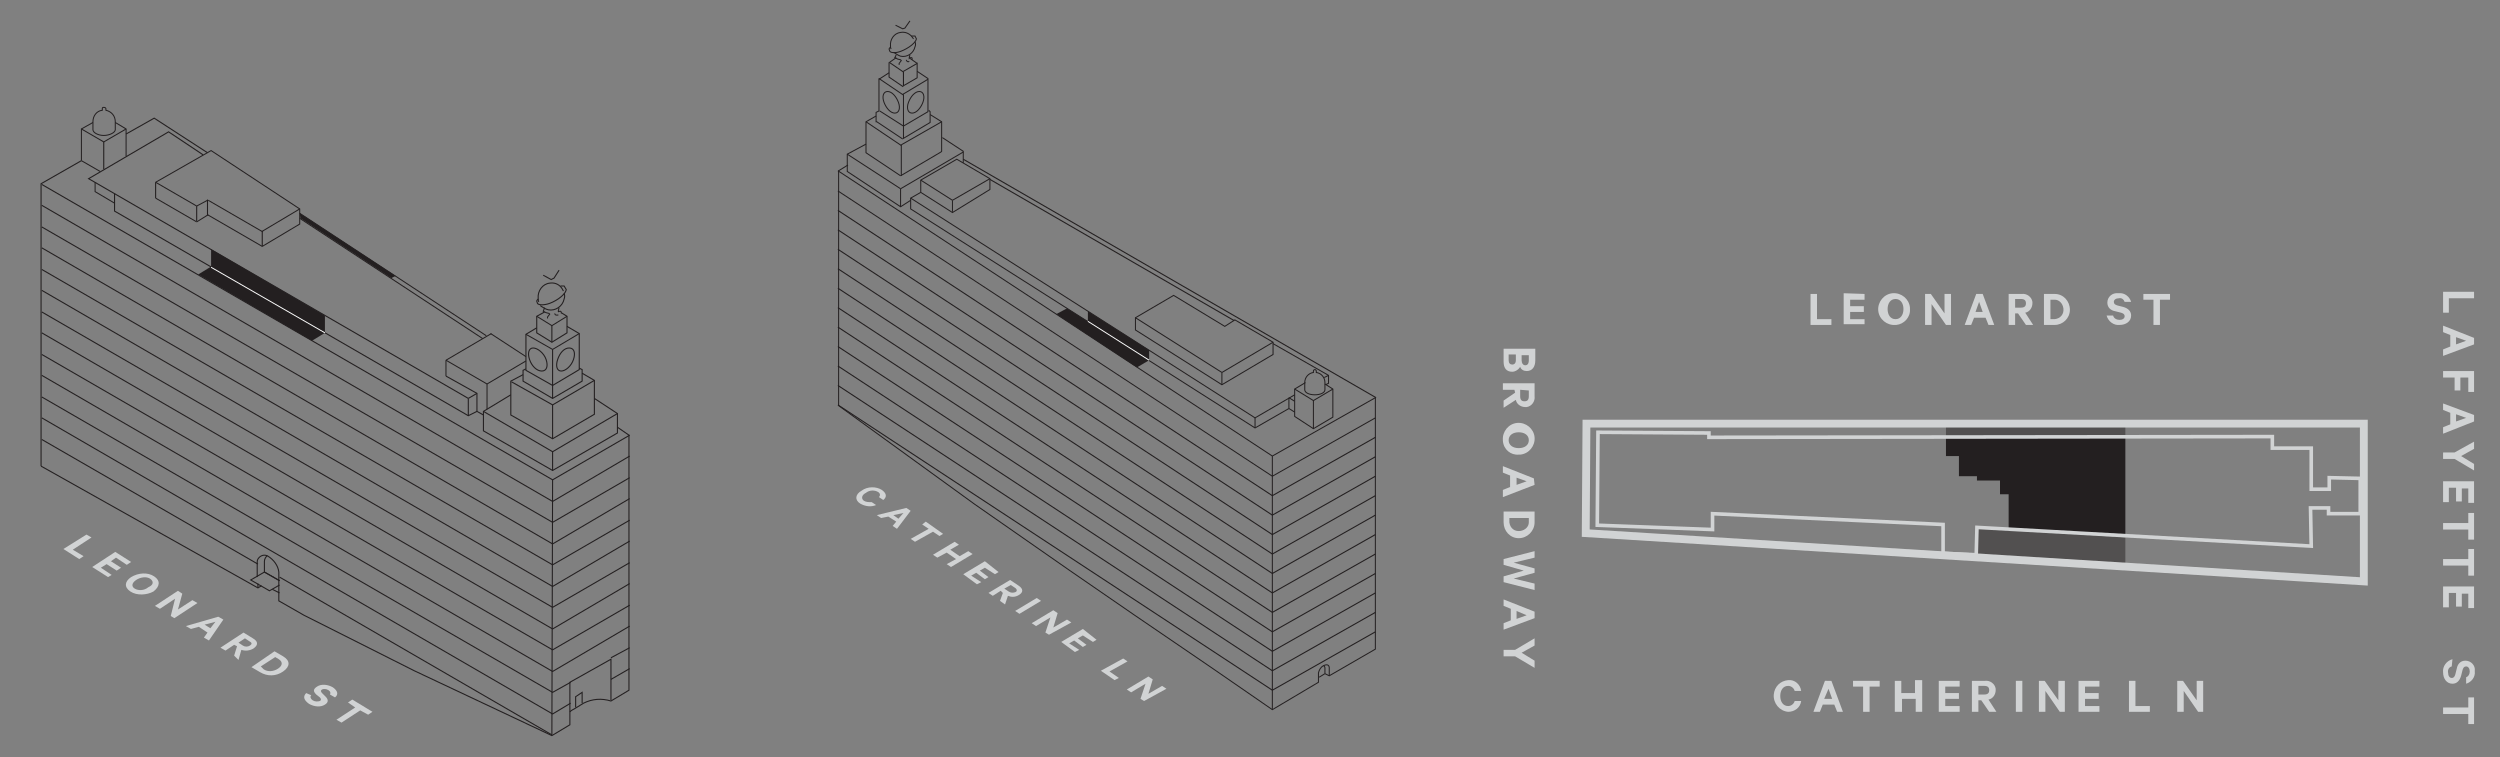 <?xml version="1.0" encoding="utf-8"?>
<!-- Generator: Adobe Illustrator 23.0.0, SVG Export Plug-In . SVG Version: 6.00 Build 0)  -->
<svg version="1.1" id="Layer_1" xmlns="http://www.w3.org/2000/svg" xmlns:xlink="http://www.w3.org/1999/xlink" x="0px" y="0px"
	 viewBox="0 0 347 105.1" style="enable-background:new 0 0 347 105.1;" xml:space="preserve">
<rect x="0" y="0" width="347" height="105.1" fill="#808080" stroke="none"/>
<style type="text/css">
	.st0{fill:#D1D3D4;}
	.st1{clip-path:url(#SVGID_2_);}
	.st2{fill:#231F20;}
	.st3{clip-path:url(#SVGID_4_);}
	.st4{opacity:0.5;}
	.st5{clip-path:url(#SVGID_6_);}
	.st6{clip-path:url(#SVGID_8_);}
	.st7{fill:none;stroke:#D1D3D4;stroke-width:0.5;stroke-miterlimit:10;}
	.st8{clip-path:url(#SVGID_10_);}
	.st9{fill:none;stroke:#D1D3D4;stroke-width:1.09;stroke-miterlimit:10;}
	.st10{clip-path:url(#SVGID_12_);}
	.st11{clip-path:url(#SVGID_14_);}
	.st12{fill:none;stroke:#231F20;stroke-width:0.15;stroke-miterlimit:10;}
	.st13{fill:none;stroke:#231F20;stroke-width:0.14;stroke-linejoin:bevel;}
	.st14{fill:none;stroke:#231F20;stroke-width:0.14;stroke-miterlimit:10;}
	.st15{enable-background:new    ;}
	.st16{clip-path:url(#SVGID_16_);}
	.st17{clip-path:url(#SVGID_18_);}
	.st18{clip-path:url(#SVGID_20_);}
	.st19{clip-path:url(#SVGID_22_);}
	.st20{clip-path:url(#SVGID_24_);}
	.st21{fill:none;stroke:#FFFFFF;stroke-width:0.13;stroke-miterlimit:10;}
	.st22{clip-path:url(#SVGID_26_);}
	.st23{clip-path:url(#SVGID_28_);}
	.st24{clip-path:url(#SVGID_30_);}
	.st25{clip-path:url(#SVGID_32_);}
	.st26{clip-path:url(#SVGID_34_);}
	.st27{clip-path:url(#SVGID_36_);}
	.st28{clip-path:url(#SVGID_38_);}
	.st29{clip-path:url(#SVGID_40_);}
</style>
<title>residence_C_15_key_horizontal</title>
<g>
	<g id="Layer_1_copy">
		<g>
			<path class="st0" d="M209.9,51.6c-0.8,0-1.2-0.5-1.2-1.4v-1.8h4.4V50c0,0.9-0.4,1.5-1.2,1.5c-0.4,0-0.8-0.2-0.9-0.6
				C210.8,51.3,210.3,51.6,209.9,51.6z M209.4,49.2v0.8c0,0.4,0.2,0.6,0.5,0.6s0.5-0.2,0.5-0.6v-0.8H209.4z M211.2,50
				c0,0.4,0.2,0.7,0.5,0.7s0.5-0.2,0.5-0.7v-0.7h-1V50z"/>
			<path class="st0" d="M210.2,54.1h-1.6v-0.9h4.4V55c0.1,0.7-0.4,1.4-1.1,1.5c-0.1,0-0.1,0-0.2,0c-0.6,0-1.2-0.4-1.3-1l-1.7,1.1v-1
				l1.6-1.1L210.2,54.1z M211,54.1V55c0,0.5,0.2,0.7,0.6,0.7s0.6-0.2,0.6-0.7v-0.8L211,54.1z"/>
		</g>
		<g>
			<path class="st0" d="M208.6,61.1c-0.1-1.2,0.8-2.3,2-2.4c1.2-0.1,2.3,0.8,2.4,2c0.1,1.2-0.8,2.3-2,2.4c-0.1,0-0.2,0-0.2,0
				c-1.1,0.1-2.1-0.7-2.2-1.9C208.6,61.2,208.6,61.1,208.6,61.1z M212.2,61.1c0-0.7-0.6-1.1-1.4-1.1s-1.4,0.4-1.4,1.1
				s0.6,1.1,1.4,1.1S212.2,61.8,212.2,61.1z"/>
		</g>
		<g>
			<path class="st0" d="M213,67.3l-4.4,1.7v-1l1-0.4v-1.6l-1-0.4v-0.9l4.3,1.7L213,67.3z M210.5,66.3v1l1.4-0.5L210.5,66.3z"/>
		</g>
		<g>
			<path class="st0" d="M213,71v1.5c0,1.2-1,2.2-2.2,2.2c-1.2,0-2.1-1-2.1-2.2V71H213z M209.5,72.5c0.1,0.8,0.7,1.3,1.5,1.2
				c0.7-0.1,1.2-0.6,1.2-1.2v-0.6h-2.7V72.5z"/>
		</g>
		<g>
			<path class="st0" d="M213,79.5l-2.9,0.8l2.9,0.7v0.9l-4.3-1.1v-0.8l2.8-0.8l-2.8-0.8v-0.8l4.3-1.1v0.9l-2.9,0.7l2.9,0.8V79.5z"/>
		</g>
		<g>
			<path class="st0" d="M213,85.8l-4.3,1.6v-0.9l1-0.4v-1.6l-1-0.4v-0.9l4.3,1.7V85.8z M210.5,84.8v1.1l1.4-0.5L210.5,84.8z"/>
		</g>
		<g>
			<path class="st0" d="M213,91.7v1l-2.7-1.6h-1.6v-0.9h1.6l2.7-1.6v1l-1.8,1L213,91.7z"/>
		</g>
		<g>
			<path class="st0" d="M343.4,40.5v0.9h-3.5v2h-0.8v-2.9H343.4z"/>
		</g>
		<g>
			<path class="st0" d="M343.4,47.8l-4.3,1.6v-0.9l1-0.4v-1.6l-1-0.4v-0.9l4.3,1.7V47.8z M340.9,46.8v1l1.4-0.5L340.9,46.8z"/>
		</g>
		<g>
			<path class="st0" d="M339.1,51.5h4.3v2.9h-0.8v-2h-1.1v1.8h-0.8v-1.8h-1.6V51.5z"/>
		</g>
		<g>
			<path class="st0" d="M343.4,58.5l-4.3,1.7v-0.9l1-0.4v-1.6l-1-0.4V56l4.3,1.6V58.5z M340.9,57.5v1l1.4-0.5L340.9,57.5z"/>
		</g>
		<g>
			<path class="st0" d="M343.4,64.4v0.9l-2.7-1.6h-1.6v-0.9h1.6l2.7-1.5v1l-1.8,1L343.4,64.4z"/>
			<path class="st0" d="M343.4,69.8h-0.8v-2h-0.9v1.8h-0.8v-1.9h-1v2h-0.8v-2.9h4.3L343.4,69.8L343.4,69.8z"/>
			<path class="st0" d="M343.4,71.2v3.7h-0.8v-1.4h-3.5v-0.9h3.5v-1.4H343.4z"/>
			<path class="st0" d="M343.4,76.2v3.7h-0.8v-1.4h-3.5v-0.9h3.5v-1.4H343.4z"/>
			<path class="st0" d="M343.4,84.4h-0.8v-2h-0.9v1.8h-0.8v-1.9h-1v2h-0.8v-2.9h4.3L343.4,84.4L343.4,84.4z"/>
		</g>
		<g>
			<path class="st0" d="M340.3,92.5c-0.4,0.1-0.6,0.5-0.5,0.9c0,0.4,0.2,0.7,0.5,0.7s0.4-0.2,0.5-0.5l0.2-0.8
				c0.1-0.6,0.5-1.1,1.2-1.1c0.8,0,1.4,0.7,1.3,1.4c0,0,0,0.1,0,0.1c0.1,0.8-0.5,1.5-1.2,1.7V94c0.3-0.1,0.5-0.4,0.5-0.8
				c0-0.4-0.2-0.7-0.5-0.7s-0.4,0.2-0.5,0.5l-0.2,0.8c-0.2,0.7-0.6,1.1-1.2,1.1c-0.8,0-1.3-0.7-1.3-1.6c-0.1-0.8,0.5-1.6,1.3-1.8
				L340.3,92.5L340.3,92.5z"/>
		</g>
		<g>
			<path class="st0" d="M343.4,96.8v3.7h-0.8v-1.4h-3.5v-0.9h3.5v-1.4H343.4z"/>
		</g>
		<g>
			<path class="st0" d="M251.3,40.8h0.9v3.5h2v0.8h-2.9V40.8z"/>
			<path class="st0" d="M258.8,40.8v0.8h-2v0.9h1.9v0.8h-1.9v1h2V45h-2.9v-4.3L258.8,40.8z"/>
		</g>
		<g>
			<path class="st0" d="M263.1,45.1c-1.2,0.1-2.3-0.8-2.4-2c-0.1-1.2,0.8-2.3,2-2.4c1.2-0.1,2.3,0.8,2.4,2c0,0.1,0,0.2,0,0.2
				c0.1,1.1-0.8,2.1-1.9,2.2C263.2,45.1,263.1,45.1,263.1,45.1z M263.1,41.5c-0.7,0-1.1,0.6-1.1,1.4s0.4,1.4,1.1,1.4
				s1.1-0.6,1.1-1.4S263.8,41.5,263.1,41.5z"/>
		</g>
		<g>
			<path class="st0" d="M270.8,45.1h-0.7l-2-2.9v2.9h-0.9v-4.3h0.8l1.9,2.7v-2.7h0.9L270.8,45.1L270.8,45.1z"/>
		</g>
		<g>
			<path class="st0" d="M275.2,40.8l1.6,4.3H276l-0.4-1H274l-0.4,1h-0.9l1.6-4.3H275.2z M274.2,43.3h1l-0.5-1.4L274.2,43.3z"/>
		</g>
		<g>
			<path class="st0" d="M279.7,43.5v1.6h-0.9v-4.3h1.8c0.7-0.1,1.4,0.4,1.5,1.1c0,0.1,0,0.1,0,0.2c0,0.6-0.4,1.2-1,1.3l1.1,1.7h-1
				l-1.1-1.6L279.7,43.5z M279.7,42.7h0.8c0.5,0,0.7-0.2,0.7-0.6s-0.2-0.6-0.7-0.6h-0.8V42.7z"/>
			<path class="st0" d="M283.7,40.8h1.5c1.2,0,2.1,1,2.1,2.2c0,1.2-1,2.1-2.1,2.1h-1.5V40.8z M285.2,44.3c0.8-0.1,1.3-0.7,1.2-1.5
				c-0.1-0.7-0.6-1.2-1.2-1.2h-0.6v2.7H285.2z"/>
		</g>
		<g>
			<path class="st0" d="M293.3,43.8c0.1,0.4,0.5,0.6,0.9,0.6c0.4,0,0.7-0.2,0.7-0.5s-0.2-0.4-0.5-0.5l-0.8-0.2
				c-0.6-0.1-1.1-0.5-1.1-1.2c0-0.8,0.7-1.4,1.5-1.3c0,0,0,0,0.1,0c0.8-0.1,1.5,0.5,1.7,1.2h-0.9c-0.1-0.3-0.4-0.6-0.8-0.5
				c-0.4,0-0.7,0.2-0.7,0.5s0.2,0.4,0.5,0.5l0.8,0.2c0.7,0.2,1.1,0.6,1.1,1.2c0,0.8-0.7,1.3-1.6,1.3c-0.8,0.1-1.6-0.5-1.8-1.3
				L293.3,43.8z"/>
		</g>
		<g>
			<path class="st0" d="M297.5,40.8h3.7v0.8h-1.4v3.5h-0.9v-3.5h-1.4V40.8z"/>
		</g>
		<g>
			<path class="st0" d="M248.2,94.4c0.9-0.1,1.7,0.6,1.8,1.5h-0.9c-0.1-0.4-0.5-0.7-0.9-0.7c-0.7,0-1.1,0.6-1.1,1.4s0.4,1.4,1.1,1.4
				c0.4,0,0.8-0.3,0.9-0.7h0.9c-0.1,0.9-0.9,1.5-1.8,1.5c-1.2-0.1-2.1-1.2-2-2.4C246.3,95.3,247.1,94.5,248.2,94.4L248.2,94.4z"/>
		</g>
		<g>
			<path class="st0" d="M254.2,94.5l1.6,4.3H255l-0.4-1H253l-0.4,1h-0.9l1.6-4.3H254.2z M253.2,97h1.1l-0.5-1.4L253.2,97z"/>
		</g>
		<g>
			<path class="st0" d="M257.2,94.5h3.7v0.8h-1.4v3.5h-0.9v-3.5h-1.4V94.5z"/>
		</g>
		<g>
			<path class="st0" d="M266.8,94.5v4.3h-0.9V97h-1.9v1.8H263v-4.3h0.9v1.7h1.9v-1.8H266.8z"/>
		</g>
		<g>
			<path class="st0" d="M272,94.5v0.8h-2v0.9h1.9V97H270v1h2v0.8h-2.9v-4.3L272,94.5z"/>
			<path class="st0" d="M274.6,97.2v1.6h-0.9v-4.3h1.8c0.7-0.1,1.4,0.4,1.5,1.1c0,0.1,0,0.1,0,0.2c0,0.6-0.4,1.2-1,1.3l1.1,1.7h-1
				l-1.1-1.6H274.6z M274.6,96.4h0.8c0.5,0,0.7-0.2,0.7-0.6s-0.2-0.6-0.7-0.6h-0.8V96.4z"/>
		</g>
		<g>
			<path class="st0" d="M280.7,98.8h-0.9v-4.3h0.9V98.8z"/>
		</g>
		<g>
			<path class="st0" d="M286.6,98.8h-0.7l-2-2.9v2.9H283v-4.3h0.8l1.9,2.7v-2.7h0.9L286.6,98.8z"/>
			<path class="st0" d="M291.4,94.5v0.8h-2v0.9h1.9V97h-1.9v1h2v0.8h-2.9v-4.3L291.4,94.5z"/>
			<path class="st0" d="M295.5,94.5h0.9V98h2v0.8h-2.9V94.5z"/>
		</g>
		<g>
			<path class="st0" d="M305.8,98.8h-0.7l-2-2.9v2.9h-0.9v-4.3h0.8l1.9,2.7v-2.7h0.9L305.8,98.8z"/>
		</g>
	</g>
	<g>
		<g>
			<defs>
				<rect id="SVGID_1_" x="218.8" y="57.1" width="112" height="25.3"/>
			</defs>
			<clipPath id="SVGID_2_">
				<use xlink:href="#SVGID_1_"  style="overflow:visible;"/>
			</clipPath>
			<g class="st1">
				<polygon class="st2" points="270.1,60.7 295,60.7 295,74.5 278.8,73.5 278.8,71.8 278.8,70.3 278.8,68.6 277.6,68.6 277.6,66.7 
					274.4,66.7 274.4,66.1 271.9,66.1 271.9,63.3 270.1,63.3 				"/>
				<g>
					<defs>
						<rect id="SVGID_3_" x="218.8" y="57.1" width="112" height="25.3"/>
					</defs>
					<clipPath id="SVGID_4_">
						<use xlink:href="#SVGID_3_"  style="overflow:visible;"/>
					</clipPath>
					<g class="st3">
						<g class="st4">
							<g>
								<defs>
									<rect id="SVGID_5_" x="270.1" y="58.8" width="24.9" height="1.8"/>
								</defs>
								<clipPath id="SVGID_6_">
									<use xlink:href="#SVGID_5_"  style="overflow:visible;"/>
								</clipPath>
								<g class="st5">
									<polygon class="st2" points="273.9,58.8 273.9,59.2 270.1,59.2 270.1,60.6 295,60.6 295,59.2 287.1,59.2 287.1,58.8 
																			"/>
								</g>
							</g>
						</g>
						<g class="st4">
							<g>
								<defs>
									<rect id="SVGID_7_" x="274.4" y="73.2" width="20.7" height="5.3"/>
								</defs>
								<clipPath id="SVGID_8_">
									<use xlink:href="#SVGID_7_"  style="overflow:visible;"/>
								</clipPath>
								<g class="st6">
									<polygon class="st2" points="274.4,73.2 274.4,77.6 287,78.3 287,78 295,78.5 295,74.6 274.4,73.2 									"/>
								</g>
							</g>
						</g>
					</g>
				</g>
				<polygon class="st7" points="315.4,60.6 315.4,62.2 320.8,62.2 320.8,67.9 323.3,67.9 323.3,66.3 327.6,66.4 327.6,71.3 
					324.6,71.3 323.2,71.3 323.2,70.5 320.7,70.5 320.8,75.8 274.4,73.2 274.3,77 269.7,76.8 269.7,72.8 237.7,71.3 237.7,73.5 
					221.7,72.9 221.8,60 237.2,60.1 237.2,60.7 				"/>
				<g>
					<defs>
						<rect id="SVGID_9_" x="218.8" y="57.1" width="112" height="25.3"/>
					</defs>
					<clipPath id="SVGID_10_">
						<use xlink:href="#SVGID_9_"  style="overflow:visible;"/>
					</clipPath>
					<g class="st8">
						<polygon class="st9" points="328.1,58.8 328.1,80.7 220.1,74 220.2,58.8 						"/>
					</g>
				</g>
			</g>
		</g>
		<g>
			<defs>
				<rect id="SVGID_11_" x="109.8" y="1.9" width="82.8" height="100"/>
			</defs>
			<clipPath id="SVGID_12_">
				<use xlink:href="#SVGID_11_"  style="overflow:visible;"/>
			</clipPath>
			<g class="st10">
				<g>
					<defs>
						<rect id="SVGID_13_" x="109.8" y="1.9" width="82.8" height="100"/>
					</defs>
					<clipPath id="SVGID_14_">
						<use xlink:href="#SVGID_13_"  style="overflow:visible;"/>
					</clipPath>
					<g class="st11">
						<path class="st12" d="M3.3,44.6c0,0.1-0.2,0.2-0.2,0.3l0.1,0.3c0.1,0.2,0.5,0.3,1.3,0.1s2.2-1,2.4-1.8L6.6,43
							c-0.2,0-0.3,0-0.5,0"/>
						<path class="st12" d="M6.6,43.9c0.1,0.2,0.1,0.5,0,0.7c-0.2,0.9-1.1,1.5-2,1.3c-0.3-0.1-0.7-0.2-0.9-0.5l-0.1,0"/>
						<path class="st12" d="M3.4,44.9c-0.1-0.1-0.1-0.3-0.1-0.4c-0.1-0.9,0.5-1.8,1.4-1.9c0.6-0.1,1.1,0.1,1.5,0.5
							c0.1,0.1,0.2,0.3,0.3,0.4"/>
						<path class="st12" d="M4.3,52.3c0.3,0.8,0.1,1.5-0.5,1.5s-1.2-0.7-1.5-1.5s-0.1-1.5,0.5-1.5S4,51.5,4.3,52.3z"/>
						<path class="st12" d="M5.8,52.3c-0.3,0.8-0.1,1.5,0.5,1.5s1.2-0.7,1.5-1.5c0.3-0.8,0.1-1.5-0.5-1.5S6.1,51.5,5.8,52.3z"/>
						<path class="st13" d="M6.2,46.4c0-0.1,0-0.1,0-0.2c0,0,0-0.1-0.1-0.1c-0.1,0-0.2,0-0.3,0c0,0,0-0.1,0-0.1l0,0l0.1-0.4"/>
						<path class="st14" d="M5.4,46.4c0,0.1,0.1,0.1,0.1,0.2s0.2,0.1,0.3,0"/>
						<path class="st12" d="M12.6,95.5v-5.2l-5.2,2.9v5.4L5,99.9l-17.4-8.2l-14-7l-3.2-1.8v-3.7c-0.1-0.8-0.6-1.6-1.4-2
							c-1-0.6-1.4,0.4-1.4,0.8v1.8"/>
						<path class="st12" d="M13.3,60.9l1.5,1v32.3l-2.3,1.3c-1.2-0.3-2.4-0.2-3.5,0.3l-1.2,0.7c-0.2,0.1-0.4,0.2-0.5,0.4"/>
					</g>
				</g>
				<polyline class="st12" points="190.9,60.7 176.6,68.8 116.3,29.2 				"/>
				<polyline class="st12" points="190.9,63.4 176.6,71.5 116.3,31.9 				"/>
				<polyline class="st12" points="190.9,66.1 176.6,74.2 116.3,34.6 				"/>
				<polyline class="st12" points="190.9,68.8 176.6,76.9 116.3,37.3 				"/>
				<polyline class="st12" points="190.9,71.5 176.6,79.6 116.3,40 				"/>
				<polyline class="st12" points="190.9,74.2 176.6,82.3 116.3,42.7 				"/>
				<polyline class="st12" points="190.9,76.9 176.6,85 116.3,45.4 				"/>
				<polyline class="st12" points="190.9,79.6 176.6,87.7 116.3,48.1 				"/>
				<polyline class="st12" points="190.9,82.3 176.6,90.4 116.3,50.8 				"/>
				<polyline class="st12" points="190.9,85 176.6,93.1 116.3,53.5 				"/>
				<polyline class="st12" points="190.9,87.7 176.6,95.8 116.3,56.2 				"/>
				<g class="st15">
					<path class="st0" d="M122.4,68c0.7,0.5,0.7,1,0.2,1.4L122,69c0.2-0.2,0.2-0.5-0.1-0.7c-0.5-0.3-1.2-0.3-1.7,0.1
						c-0.6,0.3-0.7,0.8-0.3,1.1c0.3,0.2,0.7,0.2,1.1,0.2l0.6,0.4c-0.7,0.3-1.5,0.2-2.2-0.2c-0.8-0.5-0.7-1.3,0.2-1.8
						C120.4,67.5,121.6,67.5,122.4,68z"/>
				</g>
				<g class="st15">
					<path class="st0" d="M126.4,70.9l-1.9,2.5l-0.6-0.4l0.5-0.6l-1.1-0.7l-1,0.2l-0.6-0.4l4.1-1L126.4,70.9z M124,71.5l0.7,0.5
						l0.7-0.8L124,71.5z"/>
				</g>
				<g class="st15">
					<path class="st0" d="M128.5,72.4l2.4,1.7l-0.5,0.3l-0.9-0.6l-2.5,1.4l-0.6-0.4l2.5-1.4l-0.9-0.6L128.5,72.4z"/>
					<path class="st0" d="M135,76.9l-3,1.8l-0.6-0.4l1.3-0.7l-1.3-0.9l-1.3,0.7l-0.6-0.4l3-1.8l0.6,0.4l-1.2,0.7l1.3,0.9l1.2-0.7
						L135,76.9z"/>
				</g>
				<g class="st15">
					<path class="st0" d="M138.6,79.4l-0.5,0.3l-1.4-0.9l-0.7,0.4l1.2,0.9l-0.5,0.3l-1.2-0.9l-0.7,0.4l1.4,0.9l-0.6,0.3l-1.9-1.4
						l3-1.8L138.6,79.4z"/>
					<path class="st0" d="M138.9,82l-1.1,0.7l-0.6-0.4l3-1.8l1.2,0.8c0.6,0.4,0.7,0.9,0,1.3c-0.5,0.3-1,0.3-1.5,0.1l-0.4,1.2
						l-0.7-0.5l0.4-1.1L138.9,82z M139.4,81.7l0.6,0.4c0.3,0.2,0.6,0.2,0.9,0.1c0.3-0.1,0.3-0.4,0-0.6l-0.6-0.4L139.4,81.7z"/>
					<path class="st0" d="M141.5,85.2l-0.6-0.4l3-1.8l0.6,0.4L141.5,85.2z"/>
					<path class="st0" d="M145.6,88.1l-0.5-0.3l0.7-2.1l-2,1.2l-0.6-0.4l3-1.8l0.6,0.4l-0.6,2l1.9-1.1l0.6,0.4L145.6,88.1z"/>
					<path class="st0" d="M152.2,88.8l-0.5,0.3l-1.4-0.9l-0.7,0.4l1.2,0.9l-0.5,0.3l-1.2-0.9l-0.7,0.4l1.4,0.9l-0.6,0.3l-1.9-1.4
						l3-1.8L152.2,88.8z"/>
					<path class="st0" d="M155.9,91.4l0.6,0.4l-2.5,1.4l1.3,0.9l-0.6,0.3l-1.9-1.3L155.9,91.4z"/>
				</g>
				<g class="st15">
					<path class="st0" d="M158.8,97.3l-0.5-0.3l0.7-2.1l-2,1.2l-0.6-0.4l3-1.8l0.6,0.4l-0.6,2l1.9-1.1l0.6,0.4L158.8,97.3z"/>
				</g>
				<polyline class="st14" points="190.9,58 176.6,66.1 116.3,26.5 				"/>
				<line class="st14" x1="176.6" y1="63.3" x2="176.6" y2="98.4"/>
				<line class="st14" x1="183.9" y1="93.5" x2="183.1" y2="94"/>
				<polyline class="st14" points="183.9,93.5 184.5,93.8 190.9,90.1 190.9,55.2 				"/>
				<polyline class="st14" points="190.9,55.2 176.6,63.3 116.3,23.7 				"/>
				<g>
					<defs>
						<rect id="SVGID_15_" x="109.8" y="1.9" width="82.8" height="100"/>
					</defs>
					<clipPath id="SVGID_16_">
						<use xlink:href="#SVGID_15_"  style="overflow:visible;"/>
					</clipPath>
					<g class="st16">
						<path class="st14" d="M183.9,93.5v-0.8c0-0.1-0.1-0.3-0.2-0.3"/>
						<path class="st14" d="M184.5,93.8v-1.1c0-0.3-0.2-0.6-0.8-0.3c-0.4,0.2-0.6,0.6-0.7,1v1.3l-6.4,3.8l-8.4-5.8l-10.7-7.3l-9-6.2
							L135.3,70l-18.9-13.7V23.7l1.3-0.8"/>
					</g>
				</g>
				<line class="st14" x1="178.9" y1="56.7" x2="178.9" y2="55.2"/>
				<line class="st14" x1="125" y1="26.2" x2="125" y2="28.7"/>
				<line class="st14" x1="178.9" y1="56.7" x2="179.7" y2="57.2"/>
				<line class="st14" x1="178.9" y1="55.2" x2="179.7" y2="55.7"/>
				<line class="st14" x1="125.4" y1="11.8" x2="125.4" y2="10"/>
				<line class="st14" x1="125.4" y1="11.9" x2="125.4" y2="9.9"/>
				<line class="st14" x1="125.1" y1="24.4" x2="125.1" y2="20.1"/>
				<polyline class="st14" points="126.4,27.8 125,28.7 117.6,23.8 117.6,21.4 120.2,20 				"/>
				<polyline class="st14" points="125.4,17.5 128.8,15.5 128.8,11 128.8,10.9 127.3,9.9 				"/>
				<g>
					<defs>
						<rect id="SVGID_17_" x="109.8" y="1.9" width="82.8" height="100"/>
					</defs>
					<clipPath id="SVGID_18_">
						<use xlink:href="#SVGID_17_"  style="overflow:visible;"/>
					</clipPath>
					<g class="st17">
						<path class="st14" d="M124.7,14.2c0.3,0.8,0.1,1.5-0.5,1.5s-1.2-0.7-1.5-1.5s-0.1-1.5,0.5-1.5S124.4,13.4,124.7,14.2z"/>
						<path class="st14" d="M126.1,14.2c-0.3,0.8-0.1,1.5,0.5,1.5s1.2-0.7,1.5-1.5c0.3-0.8,0.1-1.5-0.5-1.5S126.4,13.4,126.1,14.2z"
							/>
					</g>
				</g>
				<line class="st14" x1="125.1" y1="20.1" x2="130.7" y2="16.9"/>
				<line class="st14" x1="120.2" y1="16.9" x2="125.1" y2="20.2"/>
				<line class="st14" x1="117.6" y1="21.4" x2="125" y2="26.2"/>
				<polyline class="st14" points="128.9,15.3 129.1,15.5 129.1,16.9 129.1,17 125.4,19.2 125.4,19.1 125.4,13.1 				"/>
				<polyline class="st14" points="121.6,16.1 120.2,16.9 120.2,21.1 120.2,21.2 125,24.4 				"/>
				<polyline class="st14" points="130.8,19.1 133.7,21 133.7,22.6 				"/>
				<line class="st14" x1="125.3" y1="13.1" x2="128.8" y2="11"/>
				<line class="st14" x1="122" y1="11" x2="123.4" y2="10.1"/>
				<line class="st14" x1="122" y1="10.9" x2="125.4" y2="13.2"/>
				<polyline class="st14" points="129.1,15.9 130.7,16.9 130.7,16.9 130.7,21 130.6,21.1 125,24.4 				"/>
				<line class="st14" x1="123.5" y1="8.7" x2="125.4" y2="10"/>
				<line class="st14" x1="126.3" y1="8.1" x2="127.3" y2="8.8"/>
				<g>
					<defs>
						<rect id="SVGID_19_" x="109.8" y="1.9" width="82.8" height="100"/>
					</defs>
					<clipPath id="SVGID_20_">
						<use xlink:href="#SVGID_19_"  style="overflow:visible;"/>
					</clipPath>
					<g class="st18">
						<path class="st14" d="M123.6,6.5c0,0.1-0.2,0.2-0.2,0.3l0.1,0.3c0.1,0.2,0.6,0.3,1.3,0.1s2.2-1,2.4-1.8l-0.2-0.4
							c-0.2,0-0.3,0-0.5,0"/>
					</g>
				</g>
				<polyline class="st14" points="124.3,3.5 125.3,4 125.6,3.9 126.3,2.9 				"/>
				<g>
					<defs>
						<rect id="SVGID_21_" x="109.8" y="1.9" width="82.8" height="100"/>
					</defs>
					<clipPath id="SVGID_22_">
						<use xlink:href="#SVGID_21_"  style="overflow:visible;"/>
					</clipPath>
					<g class="st19">
						<path class="st14" d="M127,5.8c0.1,0.2,0.1,0.5,0,0.7c-0.2,0.9-1.1,1.5-2,1.3c-0.3-0.1-0.6-0.3-0.9-0.5L124,7.3"/>
						<path class="st14" d="M123.7,6.8c-0.1-0.1-0.1-0.3-0.1-0.4c-0.1-0.9,0.5-1.8,1.4-1.9c0.6-0.1,1.1,0.1,1.5,0.5
							c0.1,0.1,0.2,0.3,0.3,0.4"/>
						<path class="st14" d="M126.6,8.3c0-0.1,0-0.1,0-0.2c0,0,0-0.1-0.1-0.1c-0.1,0-0.2,0-0.3,0.1V8l0.1-0.4"/>
						<path class="st14" d="M125.8,8.3c0,0.1,0,0.1,0.1,0.2c0.1,0.1,0.2,0.1,0.3,0c0,0,0,0,0,0"/>
					</g>
				</g>
				<polyline class="st14" points="124.8,9 124.8,8.8 125.1,8.4 125,8.3 124.6,8.2 124.2,8 124.4,7.6 				"/>
				<line class="st14" x1="122.1" y1="15.4" x2="125.4" y2="17.5"/>
				<polyline class="st14" points="125.3,19.3 121.7,16.9 121.6,16.9 121.6,15.6 121.6,15.6 122,15.4 122,15.4 122,10.9 				"/>
				<polyline class="st14" points="124.4,8 123.4,8.7 123.4,8.8 123.4,10.7 125.3,12 125.4,11.9 127.3,10.8 127.3,8.9 127.3,8.8 
					125.4,9.9 				"/>
				<line class="st14" x1="157.6" y1="44.1" x2="169.6" y2="51.7"/>
				<polyline class="st14" points="185,54 182.3,55.6 179.7,54 				"/>
				<line class="st14" x1="182.3" y1="59.5" x2="182.3" y2="55.6"/>
				<polyline class="st14" points="179.7,54.8 174.2,58 126.4,27.5 				"/>
				<line class="st12" x1="191" y1="55.2" x2="133.7" y2="22.1"/>
				<line class="st12" x1="171.3" y1="44.5" x2="137.4" y2="24.9"/>
				<line class="st14" x1="174.2" y1="59.4" x2="174.2" y2="58"/>
				<line class="st14" x1="169.6" y1="53.4" x2="169.6" y2="51.7"/>
				<polygon class="st14" points="176.7,47.5 176.7,49.2 169.6,53.4 157.6,45.8 157.6,44.1 162.9,41 170,45.3 171.4,44.4 				"/>
				<line class="st14" x1="176.7" y1="47.5" x2="169.6" y2="51.7"/>
				<line class="st14" x1="137.4" y1="24.8" x2="132.2" y2="27.8"/>
				<polygon class="st14" points="127.8,26.7 127.8,25 127.8,25 132.8,22.1 137.4,24.8 137.4,26.2 137.4,26.3 132.2,29.5 				"/>
				<polyline class="st14" points="178.9,56.7 174.2,59.4 126.4,29 126.4,29 126.4,27.5 127.8,26.7 				"/>
				<line class="st14" x1="132.2" y1="27.8" x2="127.8" y2="25"/>
				<line class="st14" x1="132.2" y1="29.4" x2="132.2" y2="27.8"/>
				<polyline class="st14" points="184,53.4 184.4,53.2 184.4,52.1 176.7,47.7 				"/>
				<line class="st14" x1="184.4" y1="52.1" x2="183.8" y2="52.4"/>
				<line class="st14" x1="133.7" y1="21.1" x2="125" y2="26.2"/>
				<polyline class="st14" points="181.2,53.1 179.7,54 179.7,57.8 182.3,59.5 185,57.9 185,54 183.9,53.3 				"/>
				<g>
					<defs>
						<rect id="SVGID_23_" x="109.8" y="1.9" width="82.8" height="100"/>
					</defs>
					<clipPath id="SVGID_24_">
						<use xlink:href="#SVGID_23_"  style="overflow:visible;"/>
					</clipPath>
					<g class="st20">
						<path class="st14" d="M182.3,51.7c-0.7,0.1-1.2,0.7-1.2,1.4v1c0,0.4,0.6,0.7,1.4,0.7s1.4-0.3,1.4-0.7v-1
							c0-0.7-0.5-1.3-1.2-1.4v-0.2c0-0.1-0.1-0.2-0.2-0.2s-0.2,0.1-0.2,0.2V51.7z"/>
					</g>
				</g>
				<polygon class="st2" points="151,43.2 151,44.8 159.5,50 159.5,48.6 				"/>
				<polygon class="st2" points="159.5,50 157.8,51 146.6,43.6 148.1,42.8 				"/>
				<line class="st21" x1="151" y1="44.6" x2="159.5" y2="50"/>
			</g>
		</g>
		<g>
			<defs>
				<rect id="SVGID_25_" x="3.8" y="-5.2" width="87.8" height="109.4"/>
			</defs>
			<clipPath id="SVGID_26_">
				<use xlink:href="#SVGID_25_"  style="overflow:visible;"/>
			</clipPath>
			<g class="st22">
				<g class="st15">
					<path class="st0" d="M12,74.2l0.7,0.4l-2.6,1.7l1.5,0.9L11,77.6l-2.2-1.4L12,74.2z"/>
					<path class="st0" d="M18.2,78l-0.6,0.4l-1.5-1l-0.7,0.5l1.4,0.9l-0.6,0.4l-1.4-0.9L14,78.8l1.5,1L15,80.1l-2.2-1.4l3.2-2.1
						L18.2,78z"/>
					<path class="st0" d="M18.1,82.1c-0.9-0.6-0.8-1.4,0.1-2c1-0.6,2.3-0.7,3.2-0.1c0.9,0.6,0.8,1.4-0.1,2.1
						C20.4,82.6,19,82.7,18.1,82.1z M20.8,80.3c-0.5-0.3-1.3-0.2-1.9,0.2c-0.6,0.4-0.7,0.9-0.2,1.2c0.5,0.3,1.3,0.3,1.9-0.2
						C21.3,81.2,21.4,80.7,20.8,80.3z"/>
					<path class="st0" d="M24.2,85.8l-0.5-0.3l0.6-2.4l-2.1,1.4l-0.7-0.4l3.2-2.1l0.6,0.4l-0.6,2.2l2-1.3l0.7,0.4L24.2,85.8z"/>
				</g>
				<g class="st15">
					<path class="st0" d="M31,86l-2,2.9l-0.7-0.4l0.5-0.7L27.6,87l-1.1,0.3l-0.7-0.4l4.5-1.3L31,86z M28.4,86.7l0.8,0.5l0.7-0.9
						L28.4,86.7z"/>
				</g>
				<g class="st15">
					<path class="st0" d="M32.5,89.5l-1.2,0.8l-0.7-0.4l3.2-2.1l1.3,0.8c0.7,0.4,0.8,0.9,0.1,1.4c-0.5,0.3-1.1,0.4-1.7,0.2l-0.4,1.4
						L32.5,91l0.4-1.3L32.5,89.5z M33.1,89.2l0.6,0.4c0.3,0.2,0.7,0.2,1,0c0.3-0.2,0.3-0.4-0.1-0.6L34,88.6L33.1,89.2z"/>
				</g>
				<g class="st15">
					<path class="st0" d="M38.1,90.4l1.2,0.7c1,0.6,1,1.4,0,2.1s-2.2,0.7-3.2,0.1l-1.2-0.7L38.1,90.4z M36.6,92.9
						c0.6,0.4,1.4,0.3,2-0.1c0.6-0.4,0.7-0.9,0.1-1.3l-0.5-0.3l-2,1.3L36.6,92.9z"/>
				</g>
				<g class="st15">
					<path class="st0" d="M43.2,96.5c-0.2,0.2-0.1,0.5,0.2,0.7c0.3,0.2,0.7,0.2,1,0.1c0.2-0.1,0.2-0.3,0-0.5l-0.5-0.4
						c-0.4-0.4-0.5-0.7,0.1-1.1c0.6-0.4,1.5-0.3,2.2,0.1c0.7,0.5,0.8,1,0.3,1.4l-0.7-0.4c0.1-0.2,0.1-0.4-0.2-0.6
						c-0.3-0.2-0.7-0.2-0.9-0.1c-0.2,0.1-0.2,0.3,0,0.5l0.5,0.5c0.4,0.4,0.4,0.8-0.1,1.1c-0.6,0.4-1.5,0.3-2.2-0.1
						c-0.7-0.5-0.9-1-0.4-1.5L43.2,96.5z"/>
				</g>
				<g class="st15">
					<path class="st0" d="M48.9,97.1l2.8,1.7l-0.6,0.4L50,98.6l-2.6,1.7l-0.7-0.4l2.6-1.7l-1-0.7L48.9,97.1z"/>
				</g>
				<line class="st12" x1="76.7" y1="60.9" x2="76.7" y2="56.2"/>
				<line class="st12" x1="14.4" y1="23.5" x2="14.4" y2="19.7"/>
				<line class="st12" x1="27.3" y1="28.6" x2="27.3" y2="30.7"/>
				<line class="st12" x1="21.6" y1="25.3" x2="21.6" y2="27.5"/>
				<line class="st12" x1="28.8" y1="27.7" x2="28.8" y2="29.9"/>
				<line class="st14" x1="28.9" y1="29.8" x2="27.3" y2="30.8"/>
				<line class="st14" x1="28.8" y1="27.8" x2="27.3" y2="28.6"/>
				<line class="st14" x1="68.2" y1="46.3" x2="61.9" y2="50"/>
				<line class="st14" x1="73" y1="50.1" x2="67.6" y2="53.3"/>
				<line class="st12" x1="36.4" y1="32.1" x2="36.4" y2="34.2"/>
				<line class="st14" x1="41.6" y1="30.3" x2="67" y2="47"/>
				<line class="st14" x1="68.1" y1="46.3" x2="73" y2="49.5"/>
				<line class="st14" x1="41.6" y1="29.6" x2="67.5" y2="46.6"/>
				<line class="st14" x1="11.3" y1="22.3" x2="13.9" y2="23.8"/>
				<line class="st14" x1="21.6" y1="25.3" x2="27.3" y2="28.6"/>
				<line class="st14" x1="28.9" y1="27.8" x2="36.5" y2="32.2"/>
				<line class="st14" x1="28.8" y1="29.8" x2="36.4" y2="34.2"/>
				<line class="st14" x1="61.9" y1="50" x2="67.6" y2="53.3"/>
				<line class="st12" x1="76.6" y1="47.5" x2="76.6" y2="45.2"/>
				<polyline class="st12" points="67.1,57.6 66.2,57.1 65,57.7 15.9,29.3 15.9,26.9 				"/>
				<polyline class="st12" points="28.2,21.5 23.4,18.3 12.3,24.8 65,55.3 				"/>
				<line class="st12" x1="65" y1="55.3" x2="65" y2="57.7"/>
				<line class="st12" x1="66.2" y1="54.6" x2="65" y2="55.3"/>
				<polyline class="st12" points="66.2,57.1 66.2,54.6 61.9,52.2 				"/>
				<line class="st12" x1="76.7" y1="65.3" x2="76.7" y2="62.7"/>
				<polyline class="st12" points="82.5,55.3 85.7,57.4 85.7,60.1 76.7,65.3 67.1,59.8 67.1,57.1 70.9,54.8 				"/>
				<polyline class="st12" points="85.7,57.4 76.7,62.7 67.1,57.1 				"/>
				<polyline class="st14" points="13.2,25.3 13.2,26.6 15.9,28.2 				"/>
				<line class="st14" x1="21.6" y1="27.5" x2="27.3" y2="30.8"/>
				<line class="st14" x1="61.9" y1="52.2" x2="61.9" y2="50"/>
				<line class="st14" x1="67.6" y1="56.8" x2="67.6" y2="53.3"/>
				<polyline class="st14" points="80.4,46.3 76.7,48.5 73,46.4 				"/>
				<polyline class="st12" points="80.4,51.1 80.8,51.3 80.8,52.9 76.7,55.3 72.6,52.9 72.6,51.4 73,51.2 				"/>
				<line class="st12" x1="76.7" y1="55.3" x2="76.7" y2="48.5"/>
				<polyline class="st12" points="80.8,51.8 82.5,52.8 82.5,57.5 76.7,60.9 70.9,57.6 70.9,52.9 72.6,52 				"/>
				<polyline class="st12" points="82.5,52.8 76.7,56.2 71,53 				"/>
				<polyline class="st12" points="11.3,22.3 5.7,25.5 5.7,64.7 				"/>
				<polyline class="st12" points="17.5,18.6 21.4,16.4 28.8,21.2 				"/>
				<line class="st12" x1="76.7" y1="66.6" x2="76.6" y2="102"/>
				<line class="st12" x1="76.6" y1="102" x2="38.8" y2="80.1"/>
				<polyline class="st12" points="87.4,66.3 76.7,72.5 5.8,31.5 				"/>
				<polyline class="st12" points="87.4,69.2 76.7,75.5 5.8,34.4 				"/>
				<polyline class="st12" points="87.4,72.2 76.7,78.4 5.8,37.4 				"/>
				<polyline class="st12" points="87.4,75.1 76.7,81.4 5.8,40.3 				"/>
				<polyline class="st12" points="87.4,78.1 76.7,84.3 5.8,43.3 				"/>
				<polyline class="st12" points="87.4,81 76.7,87.3 5.8,46.2 				"/>
				<polyline class="st12" points="87.4,84 76.7,90.2 5.8,49.2 				"/>
				<polyline class="st12" points="87.4,86.9 76.7,93.2 5.8,52.1 				"/>
				<line class="st12" x1="87.4" y1="89.9" x2="84.8" y2="91.3"/>
				<polyline class="st12" points="79.2,94.7 76.7,96.1 5.8,55.1 				"/>
				<line class="st12" x1="84.8" y1="94.3" x2="87.4" y2="92.8"/>
				<polyline class="st12" points="79.2,97.6 76.7,99.1 5.8,58 				"/>
				<polyline class="st12" points="87.4,63.3 76.7,69.6 5.8,28.5 				"/>
				<line class="st12" x1="35.8" y1="78.3" x2="5.8" y2="61"/>
				<polyline class="st14" points="12.9,17 11.3,17.9 11.3,22.3 				"/>
				<polyline class="st14" points="16,17 17.5,17.9 17.5,21.7 				"/>
				<polyline class="st14" points="11.3,17.9 14.4,19.7 17.5,17.9 				"/>
				<polyline class="st12" points="77.9,43.4 78.7,43.9 78.7,46.2 76.6,47.5 74.5,46.2 74.5,43.9 75.6,43.3 				"/>
				<polyline class="st14" points="78.7,43.9 76.6,45.2 74.5,43.9 				"/>
				<g>
					<defs>
						<rect id="SVGID_27_" x="3.9" y="-5.2" width="87.6" height="109.4"/>
					</defs>
					<clipPath id="SVGID_28_">
						<use xlink:href="#SVGID_27_"  style="overflow:visible;"/>
					</clipPath>
					<g class="st23">
						<path class="st12" d="M74.7,41.5c-0.1,0.1-0.2,0.2-0.2,0.3l0.1,0.3c0.1,0.2,0.6,0.3,1.4,0.1s2.4-1.1,2.6-2l-0.3-0.5
							c-0.2,0-0.3,0-0.5,0"/>
					</g>
				</g>
				<polyline class="st12" points="75.4,38.2 76.5,38.8 76.9,38.6 77.6,37.5 				"/>
				<g>
					<defs>
						<rect id="SVGID_29_" x="3.9" y="-5.2" width="87.6" height="109.4"/>
					</defs>
					<clipPath id="SVGID_30_">
						<use xlink:href="#SVGID_29_"  style="overflow:visible;"/>
					</clipPath>
					<g class="st24">
						<path class="st12" d="M78.3,40.7c0.1,0.3,0.1,0.5,0,0.8c-0.2,1-1.2,1.7-2.2,1.5c0,0,0,0,0,0c-0.4-0.1-0.7-0.3-1-0.5l-0.1-0.1"
							/>
						<path class="st12" d="M74.8,41.9c-0.1-0.1-0.1-0.3-0.1-0.5c-0.1-1,0.6-2,1.6-2.1c0.6-0.1,1.2,0.1,1.6,0.6
							c0.1,0.1,0.2,0.3,0.3,0.5"/>
						<path class="st12" d="M75.8,49.9c0.3,0.9,0.1,1.6-0.6,1.6s-1.4-0.7-1.7-1.6s-0.1-1.6,0.5-1.6S75.5,49,75.8,49.9z"/>
						<path class="st12" d="M77.4,49.9c-0.3,0.9-0.1,1.6,0.5,1.6s1.4-0.7,1.7-1.6s0.1-1.6-0.6-1.6S77.7,49,77.4,49.9z"/>
						<path class="st13" d="M77.9,43.5c0-0.1,0-0.1,0-0.2c0,0-0.1-0.1-0.1-0.1c-0.1,0-0.2,0-0.3,0.1v-0.2l0.1-0.4"/>
						<path class="st14" d="M77,43.5c0,0.1,0.1,0.2,0.1,0.2s0.2,0.1,0.4,0"/>
					</g>
				</g>
				<polyline class="st14" points="76,44.2 76,44 76.3,43.6 76.2,43.5 75.8,43.4 75.4,43.2 75.6,42.7 				"/>
				<polyline class="st12" points="74.5,45.5 73,46.4 73,51.4 76.7,53.5 80.4,51.3 80.4,46.3 78.7,45.3 				"/>
				<g>
					<defs>
						<rect id="SVGID_31_" x="3.9" y="-5.2" width="87.6" height="109.4"/>
					</defs>
					<clipPath id="SVGID_32_">
						<use xlink:href="#SVGID_31_"  style="overflow:visible;"/>
					</clipPath>
					<g class="st25">
						<path class="st14" d="M14.2,15.3c-0.8,0.1-1.3,0.8-1.3,1.6V18c0,0.4,0.7,0.8,1.5,0.8S16,18.4,16,18v-1.1
							c0-0.8-0.5-1.4-1.3-1.6v-0.2c0-0.1-0.1-0.2-0.3-0.2s-0.2,0.1-0.2,0.2L14.2,15.3z"/>
					</g>
				</g>
				<polyline class="st12" points="87.4,60.4 76.7,66.6 5.8,25.6 				"/>
				<polyline class="st12" points="38.8,80.6 36.7,79.4 34.8,80.5 37.4,82 38.8,81.2 				"/>
				<line class="st12" x1="38.8" y1="80.6" x2="36.7" y2="79.4"/>
				<line class="st12" x1="38.8" y1="82.3" x2="37.8" y2="81.8"/>
				<g>
					<defs>
						<rect id="SVGID_33_" x="3.9" y="-5.2" width="87.6" height="109.4"/>
					</defs>
					<clipPath id="SVGID_34_">
						<use xlink:href="#SVGID_33_"  style="overflow:visible;"/>
					</clipPath>
					<g class="st26">
						<path class="st12" d="M37.1,77.1c-0.2,0.2-0.4,0.5-0.4,0.8v1.5"/>
					</g>
				</g>
				<polyline class="st12" points="36.3,81.3 35.8,81.6 5.7,64.7 				"/>
				<line class="st12" x1="35.8" y1="81.6" x2="35.8" y2="81"/>
				<g>
					<defs>
						<rect id="SVGID_35_" x="3.9" y="-5.2" width="87.6" height="109.4"/>
					</defs>
					<clipPath id="SVGID_36_">
						<use xlink:href="#SVGID_35_"  style="overflow:visible;"/>
					</clipPath>
					<g class="st27">
						<path class="st12" d="M84.8,97.2v-5.7l-5.7,3.2v5.9l-2.5,1.5l-19.1-9l-15.3-7.7l-3.5-2v-4c-0.1-0.9-0.7-1.7-1.5-2.2
							c-0.5-0.3-1.1-0.1-1.4,0.4c-0.1,0.2-0.1,0.3-0.1,0.5v2"/>
					</g>
				</g>
				<polyline class="st12" points="80.8,97.6 80.8,96.1 79.9,96.7 79.9,98.2 				"/>
				<g>
					<defs>
						<rect id="SVGID_37_" x="3.9" y="-5.2" width="87.6" height="109.4"/>
					</defs>
					<clipPath id="SVGID_38_">
						<use xlink:href="#SVGID_37_"  style="overflow:visible;"/>
					</clipPath>
					<g class="st28">
						<path class="st12" d="M85.7,59.3l1.6,1.1v35.4l-2.5,1.5c-1.3-0.4-2.6-0.3-3.8,0.3l-1.3,0.8c-0.2,0.1-0.4,0.2-0.6,0.4"/>
					</g>
				</g>
				<polyline class="st14" points="36.4,34.2 41.6,31.1 41.6,29 29.3,20.9 21.6,25.3 				"/>
				<line class="st14" x1="41.6" y1="29" x2="36.4" y2="32.1"/>
				<g>
					<defs>
						<rect id="SVGID_39_" x="3.9" y="-5.2" width="87.6" height="109.4"/>
					</defs>
					<clipPath id="SVGID_40_">
						<use xlink:href="#SVGID_39_"  style="overflow:visible;"/>
					</clipPath>
					<g class="st29">
						<g class="st15">
							<path class="st0" d="M205,67.1c0.7,0.5,0.7,1.1,0.2,1.6l-0.6-0.5c0.2-0.2,0.2-0.5-0.2-0.8c-0.5-0.3-1.3-0.3-1.9,0.1
								c-0.6,0.4-0.8,0.8-0.3,1.2c0.4,0.3,0.8,0.3,1.2,0.2l0.6,0.5c-0.8,0.3-1.7,0.3-2.4-0.3c-0.8-0.6-0.8-1.4,0.2-2
								C202.9,66.5,204.2,66.5,205,67.1z"/>
						</g>
						<g class="st15">
							<path class="st0" d="M209.5,70.3l-2.1,2.8l-0.7-0.5l0.5-0.7l-1.2-0.8l-1.1,0.3l-0.7-0.5l4.5-1.1L209.5,70.3z M206.8,70.9
								l0.8,0.5l0.7-0.9L206.8,70.9z"/>
						</g>
						<g class="st15">
							<path class="st0" d="M211.8,71.9l2.7,1.9l-0.6,0.3l-1-0.7l-2.7,1.6l-0.7-0.5l2.7-1.6l-1-0.7L211.8,71.9z"/>
						</g>
						<g class="st15">
							<path class="st0" d="M218.9,76.8l-3.3,1.9l-0.7-0.5l1.4-0.8l-1.4-1l-1.4,0.8l-0.7-0.5l3.3-1.9l0.7,0.5l-1.3,0.8l1.4,1
								l1.3-0.8L218.9,76.8z"/>
							<path class="st0" d="M222.8,79.6l-0.6,0.3l-1.5-1l-0.7,0.4l1.3,0.9l-0.6,0.3l-1.3-0.9l-0.8,0.5l1.5,1l-0.6,0.4l-2.1-1.5
								l3.3-1.9L222.8,79.6z"/>
							<path class="st0" d="M223.1,82.4l-1.2,0.7l-0.6-0.5l3.3-1.9l1.3,0.9c0.7,0.5,0.7,1,0.1,1.4c-0.5,0.3-1.1,0.3-1.7,0.1
								l-0.4,1.3l-0.7-0.5l0.5-1.3L223.1,82.4z M223.7,82.1l0.6,0.4c0.3,0.2,0.7,0.2,1,0.1c0.3-0.2,0.3-0.4,0-0.6l-0.6-0.4
								L223.7,82.1z"/>
							<path class="st0" d="M226,86l-0.7-0.5l3.3-1.9l0.7,0.5L226,86z"/>
							<path class="st0" d="M230.5,89.1l-0.5-0.4l0.7-2.3l-2.2,1.3l-0.6-0.4l3.3-1.9l0.6,0.4l-0.7,2.2l2.1-1.2l0.6,0.4L230.5,89.1z"
								/>
							<path class="st0" d="M237.7,89.9l-0.6,0.3l-1.5-1l-0.7,0.4l1.3,0.9l-0.6,0.3l-1.3-0.9l-0.8,0.5l1.5,1l-0.6,0.4l-2.1-1.5
								l3.3-1.9L237.7,89.9z"/>
							<path class="st0" d="M241.8,92.7l0.7,0.5l-2.7,1.6l1.5,1l-0.6,0.4l-2.1-1.5L241.8,92.7z"/>
						</g>
						<g class="st15">
							<path class="st0" d="M244.9,99.1l-0.5-0.4l0.7-2.3l-2.2,1.3l-0.6-0.4l3.3-1.9l0.6,0.4l-0.7,2.2l2.1-1.2l0.6,0.4L244.9,99.1z"
								/>
						</g>
						<path class="st14" d="M272.4,95v-0.8c0-0.1-0.1-0.3-0.2-0.4"/>
						<path class="st14" d="M273,95.4v-1.2c0-0.3-0.3-0.7-0.9-0.3c-0.4,0.2-0.7,0.7-0.7,1.2v1.4l-7,4.1l-9.3-6.4l-11.7-8l-9.8-6.7
							l-14.5-10l-20.7-15V18.6l1.4-0.9"/>
						<path class="st14" d="M207.5,8.2c0.3,0.9,0.1,1.6-0.6,1.6s-1.4-0.7-1.7-1.6s-0.1-1.6,0.6-1.6S207.2,7.3,207.5,8.2z"/>
						<path class="st14" d="M209.1,8.2c-0.3,0.9-0.1,1.6,0.6,1.6s1.4-0.7,1.7-1.6s0.1-1.6-0.6-1.6S209.4,7.3,209.1,8.2z"/>
						<path class="st14" d="M206.4-0.2c0,0.1-0.2,0.3-0.2,0.3l0.1,0.3c0.1,0.2,0.6,0.3,1.4,0.1s2.4-1.1,2.6-2L210-2
							c-0.2,0-0.3,0-0.5,0"/>
						<path class="st14" d="M210.1-1c0.1,0.3,0.1,0.5,0,0.8c-0.2,1-1.2,1.7-2.2,1.5c-0.4-0.1-0.7-0.3-1-0.6l-0.1-0.1"/>
						<path class="st14" d="M206.5,0.2c-0.1-0.1-0.1-0.3-0.1-0.5c-0.2-1,0.5-2,1.5-2.1c0,0,0,0,0.1,0c0.6-0.1,1.2,0.1,1.6,0.6
							c0.1,0.1,0.2,0.3,0.3,0.4"/>
						<path class="st14" d="M209.6,1.8c0-0.1,0-0.1,0-0.2c0,0-0.1-0.1-0.1-0.1c-0.1,0-0.2,0-0.3,0.1V1.4l0.1-0.4"/>
						<path class="st14" d="M208.7,1.8c0,0.1,0.1,0.2,0.1,0.2c0,0.1,0.2,0.1,0.4,0"/>
						<path class="st14" d="M270.7,49.2c-0.7,0.2-1.3,0.8-1.3,1.6v1.1c0,0.4,0.7,0.8,1.5,0.8s1.5-0.4,1.5-0.8v-1.1
							c0-0.8-0.5-1.4-1.3-1.6V49c0-0.1-0.1-0.2-0.2-0.2s-0.3,0.1-0.3,0.2V49.2z"/>
					</g>
				</g>
				<polygon class="st2" points="29.3,34.6 29.3,37 45.1,46.2 45.1,43.8 				"/>
				<polygon class="st2" points="29.3,37 27.5,38.1 43.3,47.3 45.1,46.2 				"/>
				<polygon class="st2" points="41.6,29.6 41.7,30.3 54.3,38.6 54.9,38.3 				"/>
				<line class="st21" x1="29.3" y1="37.1" x2="45.1" y2="46.2"/>
			</g>
		</g>
	</g>
</g>
</svg>

